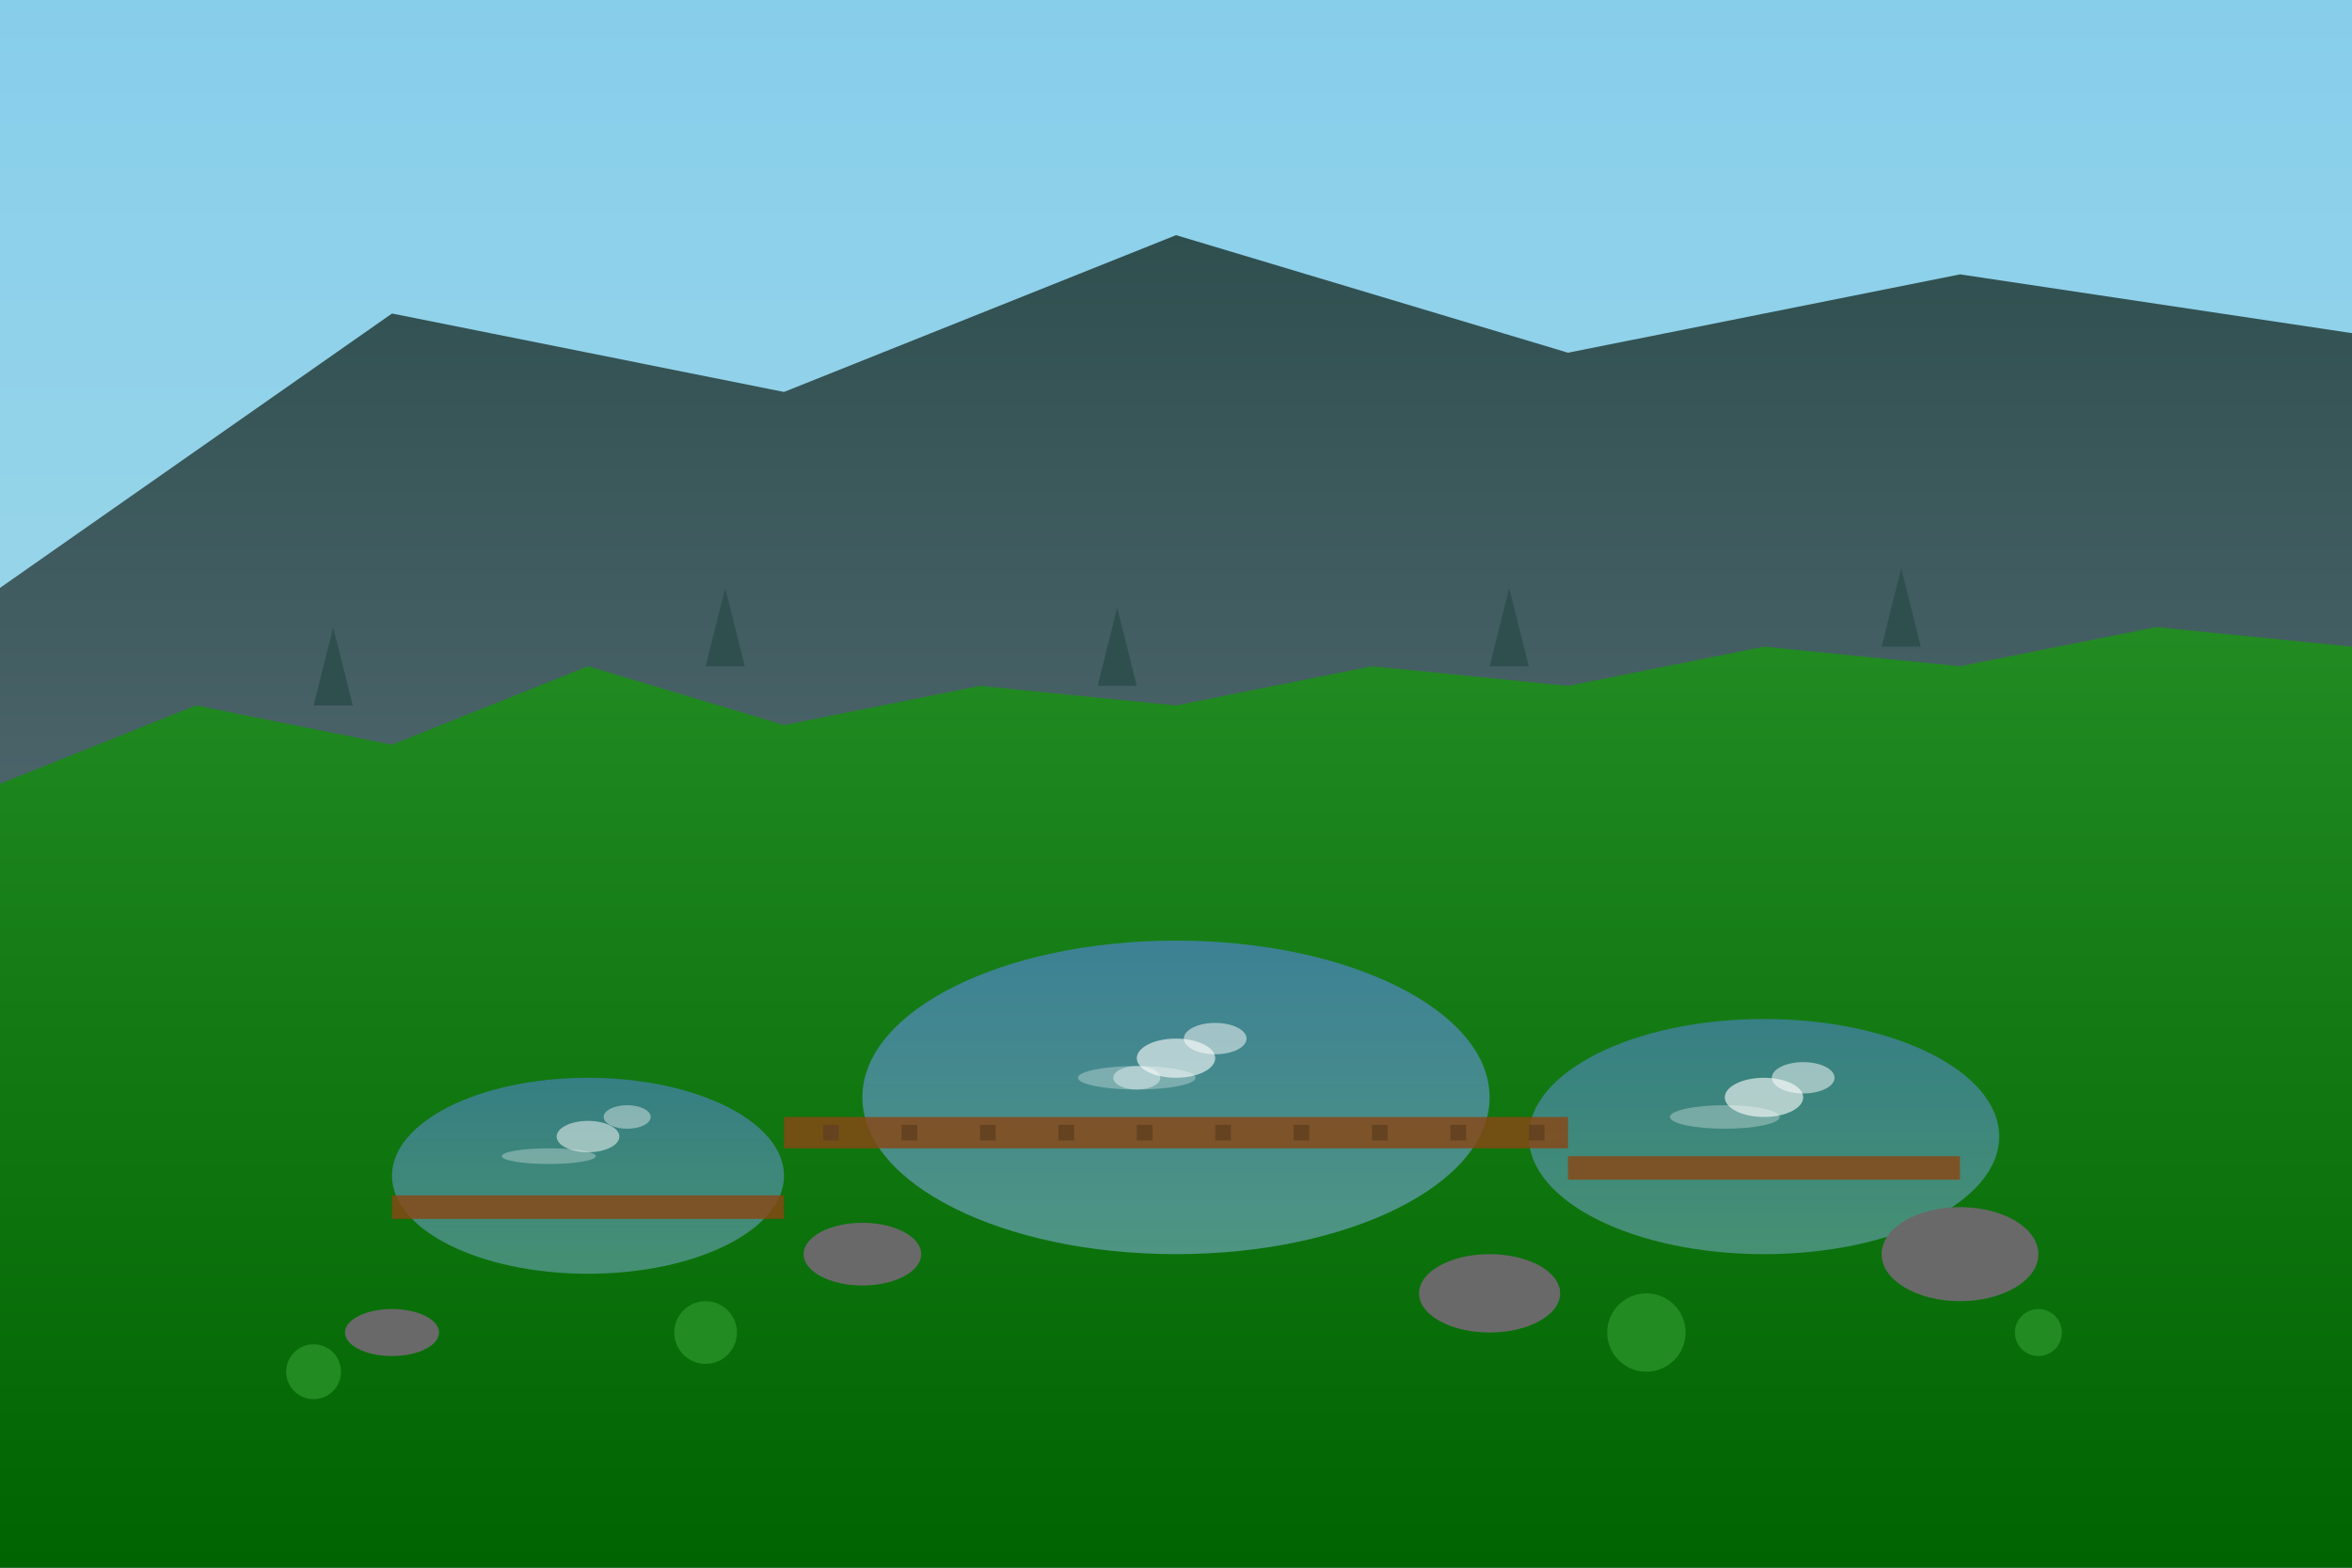 <svg viewBox="0 0 600 400" xmlns="http://www.w3.org/2000/svg">
  <rect x="0" y="0" width="600" height="400" fill="#333333" stroke="none"/>
  <!-- Fondo de cielo -->
  <defs>
    <linearGradient id="sky" x1="0%" y1="0%" x2="0%" y2="100%">
      <stop offset="0%" style="stop-color:#87CEEB;stop-opacity:1" />
      <stop offset="100%" style="stop-color:#B0E0E6;stop-opacity:1" />
    </linearGradient>
    
    <!-- Gradiente para las montañas -->
    <linearGradient id="mountain" x1="0%" y1="0%" x2="0%" y2="100%">
      <stop offset="0%" style="stop-color:#2F4F4F;stop-opacity:1" />
      <stop offset="100%" style="stop-color:#708090;stop-opacity:1" />
    </linearGradient>
    
    <!-- Gradiente para el agua termal -->
    <linearGradient id="water" x1="0%" y1="0%" x2="0%" y2="100%">
      <stop offset="0%" style="stop-color:#4682B4;stop-opacity:1" />
      <stop offset="100%" style="stop-color:#5F9EA0;stop-opacity:1" />
    </linearGradient>
    
    <!-- Gradiente para el bosque -->
    <linearGradient id="forest" x1="0%" y1="0%" x2="0%" y2="100%">
      <stop offset="0%" style="stop-color:#228B22;stop-opacity:1" />
      <stop offset="100%" style="stop-color:#006400;stop-opacity:1" />
    </linearGradient>
  </defs>
  
  <!-- Cielo -->
  <rect width="600" height="400" fill="url(#sky)"/>
  
  <!-- Montañas de fondo -->
  <polygon points="0,150 100,80 200,100 300,60 400,90 500,70 600,85 600,400 0,400" fill="url(#mountain)"/>
  
  <!-- Bosque -->
  <polygon points="0,200 50,180 100,190 150,170 200,185 250,175 300,180 350,170 400,175 450,165 500,170 550,160 600,165 600,400 0,400" fill="url(#forest)"/>
  
  <!-- Árboles individuales -->
  <polygon points="80,180 85,160 90,180" fill="#2F4F4F"/>
  <polygon points="180,170 185,150 190,170" fill="#2F4F4F"/>
  <polygon points="280,175 285,155 290,175" fill="#2F4F4F"/>
  <polygon points="380,170 385,150 390,170" fill="#2F4F4F"/>
  <polygon points="480,165 485,145 490,165" fill="#2F4F4F"/>
  
  <!-- Piscinas termales -->
  <!-- Piscina principal -->
  <ellipse cx="300" cy="280" rx="80" ry="40" fill="url(#water)" opacity="0.8"/>
  
  <!-- Piscinas secundarias -->
  <ellipse cx="150" cy="300" rx="50" ry="25" fill="url(#water)" opacity="0.7"/>
  <ellipse cx="450" cy="290" rx="60" ry="30" fill="url(#water)" opacity="0.7"/>
  
  <!-- Vapor de las termas -->
  <ellipse cx="300" cy="270" rx="10" ry="5" fill="white" opacity="0.6"/>
  <ellipse cx="310" cy="265" rx="8" ry="4" fill="white" opacity="0.5"/>
  <ellipse cx="290" cy="275" rx="6" ry="3" fill="white" opacity="0.4"/>
  
  <ellipse cx="150" cy="290" rx="8" ry="4" fill="white" opacity="0.5"/>
  <ellipse cx="160" cy="285" rx="6" ry="3" fill="white" opacity="0.4"/>
  
  <ellipse cx="450" cy="280" rx="10" ry="5" fill="white" opacity="0.6"/>
  <ellipse cx="460" cy="275" rx="8" ry="4" fill="white" opacity="0.5"/>
  
  <!-- Pasarelas de madera -->
  <rect x="200" y="285" width="200" height="8" fill="#8B4513" opacity="0.8"/>
  <rect x="100" y="305" width="100" height="6" fill="#8B4513" opacity="0.8"/>
  <rect x="400" y="295" width="100" height="6" fill="#8B4513" opacity="0.8"/>
  
  <!-- Detalles de las pasarelas -->
  <rect x="210" y="287" width="4" height="4" fill="#654321"/>
  <rect x="230" y="287" width="4" height="4" fill="#654321"/>
  <rect x="250" y="287" width="4" height="4" fill="#654321"/>
  <rect x="270" y="287" width="4" height="4" fill="#654321"/>
  <rect x="290" y="287" width="4" height="4" fill="#654321"/>
  <rect x="310" y="287" width="4" height="4" fill="#654321"/>
  <rect x="330" y="287" width="4" height="4" fill="#654321"/>
  <rect x="350" y="287" width="4" height="4" fill="#654321"/>
  <rect x="370" y="287" width="4" height="4" fill="#654321"/>
  <rect x="390" y="287" width="4" height="4" fill="#654321"/>
  
  <!-- Rocas alrededor de las piscinas -->
  <ellipse cx="220" cy="320" rx="15" ry="8" fill="#696969"/>
  <ellipse cx="380" cy="330" rx="18" ry="10" fill="#696969"/>
  <ellipse cx="100" cy="340" rx="12" ry="6" fill="#696969"/>
  <ellipse cx="500" cy="320" rx="20" ry="12" fill="#696969"/>
  
  <!-- Vegetación alrededor -->
  <circle cx="180" cy="340" r="8" fill="#228B22"/>
  <circle cx="420" cy="340" r="10" fill="#228B22"/>
  <circle cx="520" cy="340" r="6" fill="#228B22"/>
  <circle cx="80" cy="350" r="7" fill="#228B22"/>
  
  <!-- Reflexos en el agua -->
  <ellipse cx="290" cy="275" rx="15" ry="3" fill="white" opacity="0.3"/>
  <ellipse cx="140" cy="295" rx="12" ry="2" fill="white" opacity="0.3"/>
  <ellipse cx="440" cy="285" rx="14" ry="3" fill="white" opacity="0.3"/>
</svg>